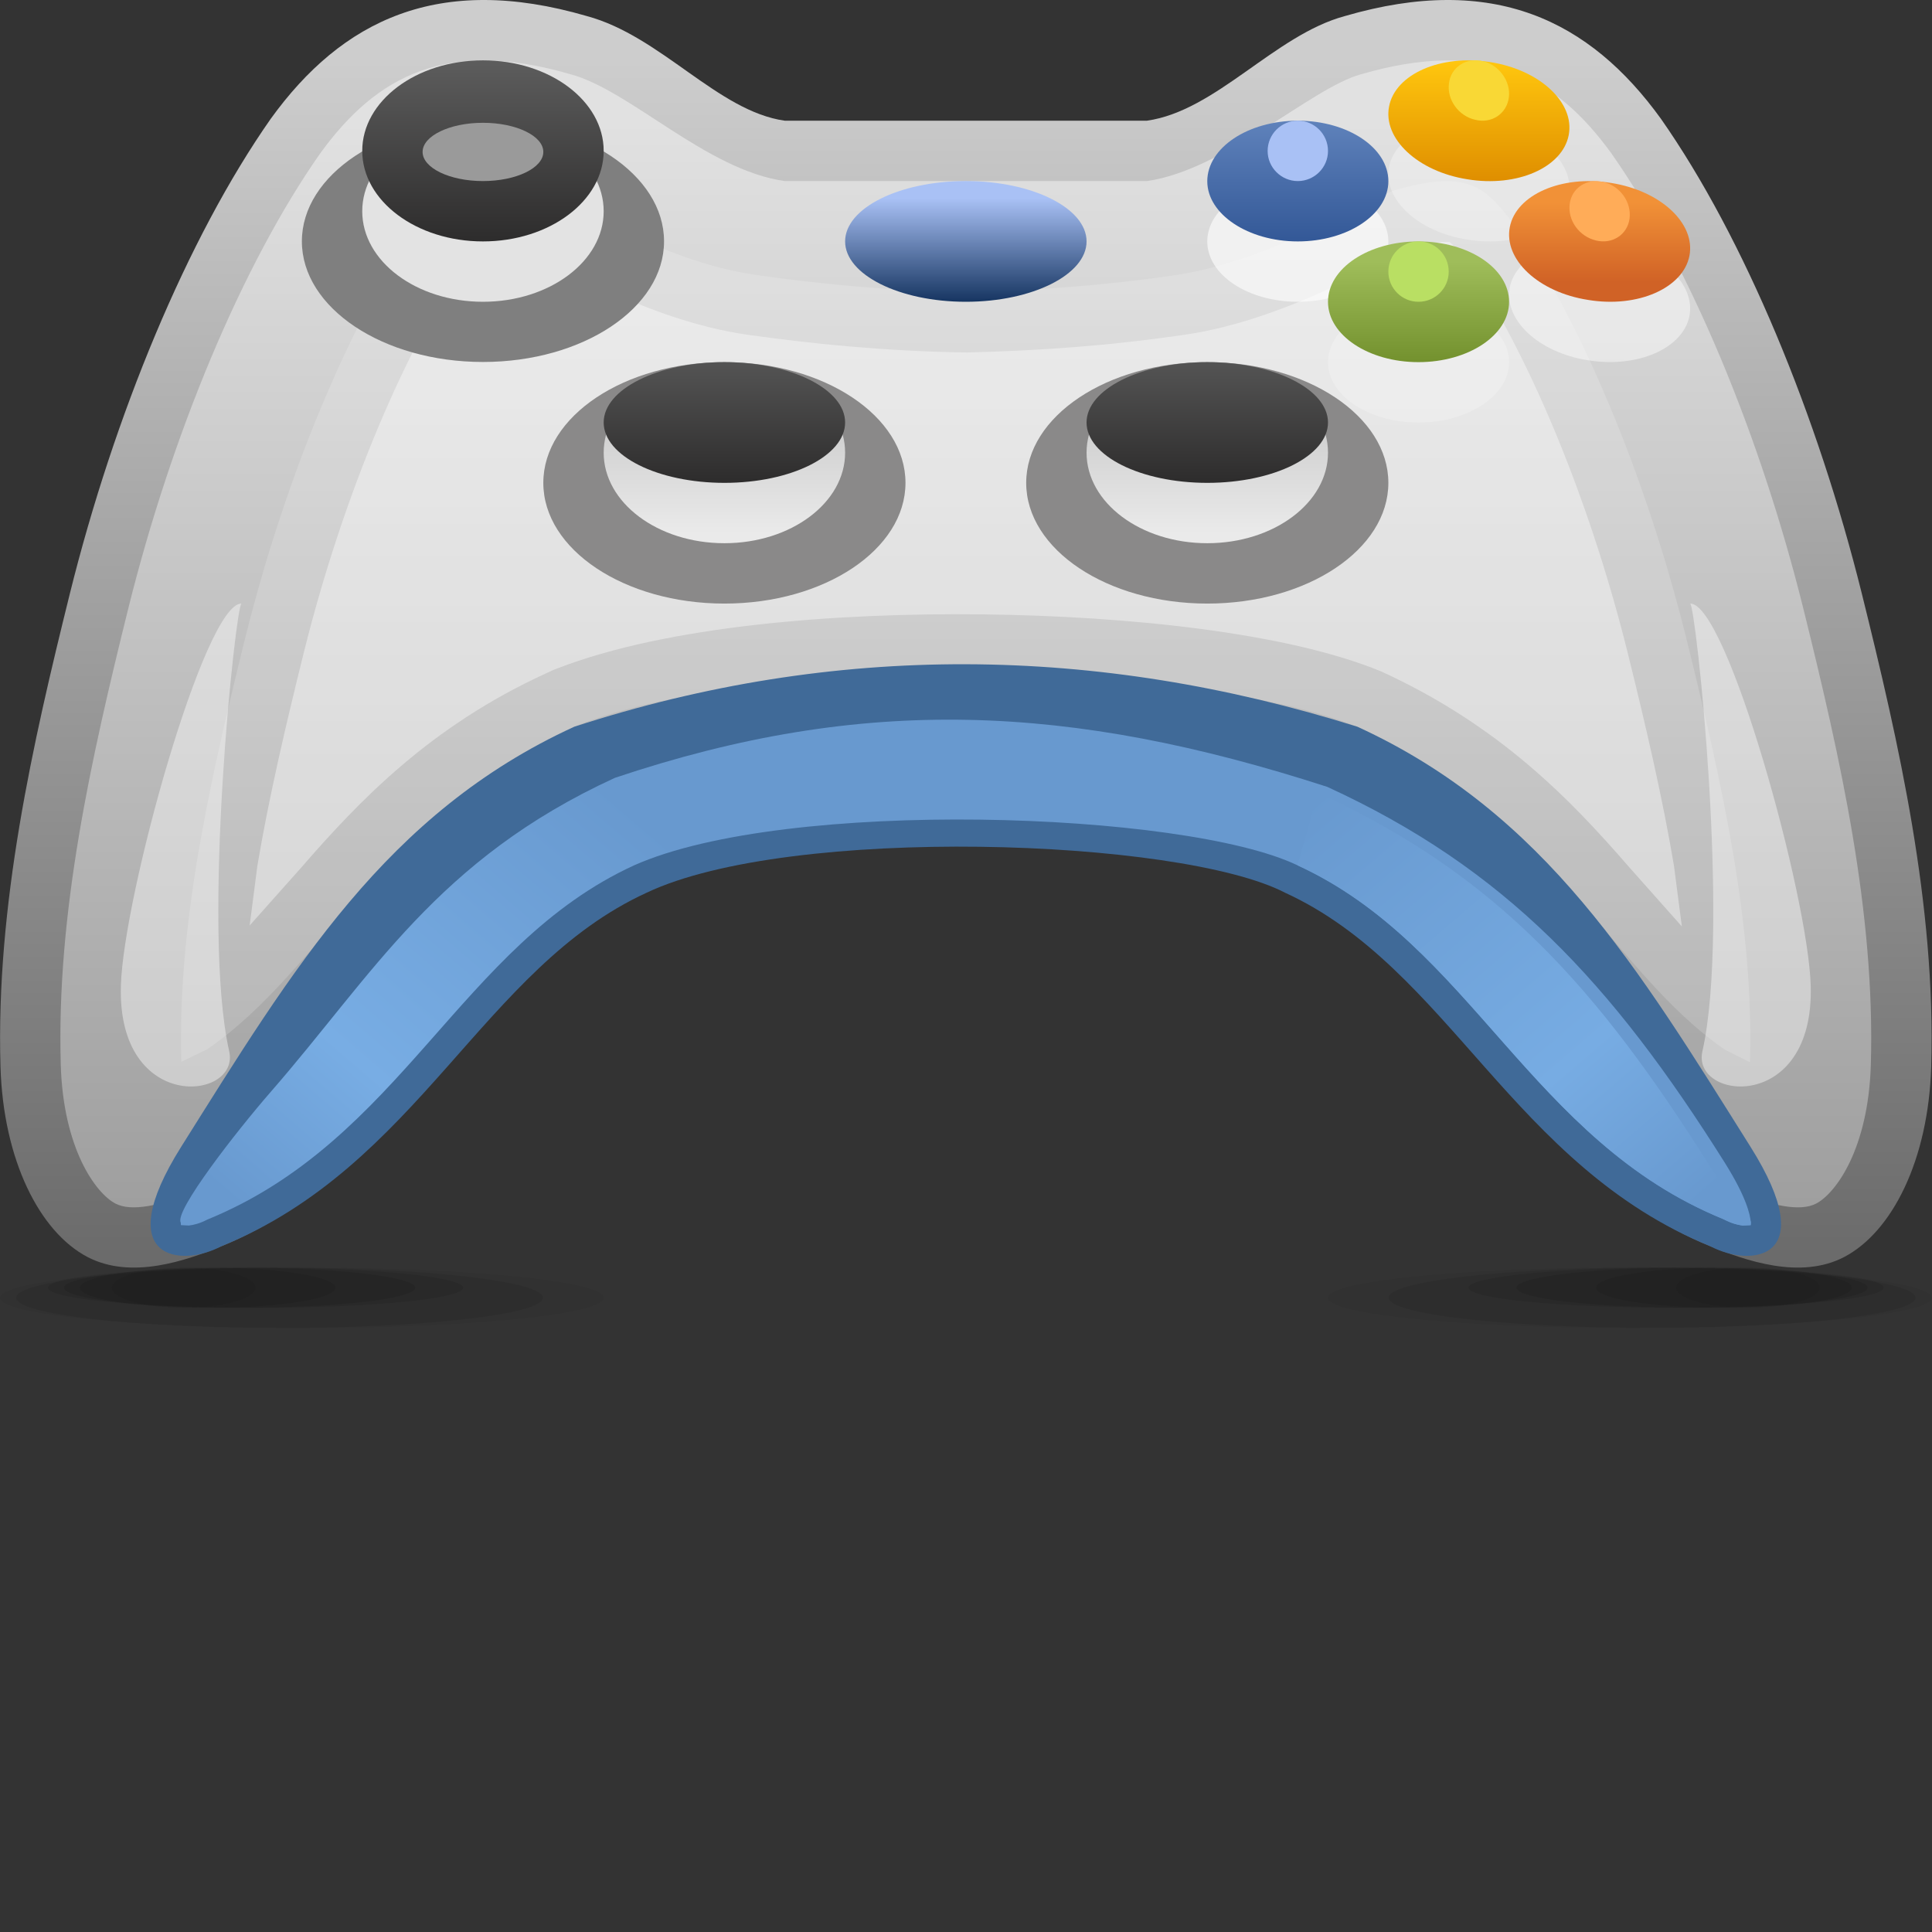 <?xml version="1.0" encoding="UTF-8" standalone="no"?>
<!-- Created with Inkscape (http://www.inkscape.org/) -->

<svg
   xmlns:dc="http://purl.org/dc/elements/1.1/"
   xmlns:cc="http://creativecommons.org/ns#"
   xmlns:rdf="http://www.w3.org/1999/02/22-rdf-syntax-ns#"
   xmlns:svg="http://www.w3.org/2000/svg"
   xmlns="http://www.w3.org/2000/svg"
   xmlns:sodipodi="http://sodipodi.sourceforge.net/DTD/sodipodi-0.dtd"
   xmlns:inkscape="http://www.inkscape.org/namespaces/inkscape"
   width="32"
   height="32"
   id="svg2"
   version="1.1"
   inkscape:version="0.48.3.1 r9886"
   sodipodi:docname="32.svg">
  <rect width="100%" height="100%" fill="#333333" stroke="none"/>
  <defs
     id="defs4">
    <linearGradient
       gradientTransform="matrix(-0.651,0.759,-0.759,-0.651,21.001,9.001)"
       y2="0"
       x2="6.914"
       y1="0"
       x1="0"
       gradientUnits="userSpaceOnUse"
       id="LinearGradient_15-06">
      <stop
         id="stop89810"
         stop-color="#6899cf"
         offset="0" />
      <stop
         id="stop89812"
         stop-color="#77ace3"
         offset="0.335" />
      <stop
         id="stop89814"
         stop-color="#6899cf"
         offset="1" />
    </linearGradient>
    <linearGradient
       gradientTransform="translate(15.001,19.501)"
       y2="-1.5"
       x2="0"
       y1="0"
       x1="0"
       gradientUnits="userSpaceOnUse"
       id="LinearGradient_14-374">
      <stop
         id="stop89805"
         stop-color="#545454"
         offset="0" />
      <stop
         id="stop89807"
         stop-color="#2d2c2c"
         offset="1" />
    </linearGradient>
    <linearGradient
       gradientTransform="matrix(0,-1,1,0,15.001,19.501)"
       y2="0"
       x2="2.127"
       y1="0"
       x1="0"
       gradientUnits="userSpaceOnUse"
       id="LinearGradient_13-137">
      <stop
         id="stop89800"
         stop-color="#bfbfbf"
         offset="0" />
      <stop
         id="stop89802"
         stop-color="#eaeaea"
         offset="1" />
    </linearGradient>
    <linearGradient
       gradientTransform="matrix(0,-1,1,0,15.001,18.924)"
       y2="0"
       x2="2.309"
       y1="0"
       x1="0"
       gradientUnits="userSpaceOnUse"
       id="LinearGradient_12-835">
      <stop
         id="stop89795"
         stop-color="#8a8989"
         offset="0" />
      <stop
         id="stop89797"
         stop-color="#8a8989"
         offset="1" />
    </linearGradient>
    <linearGradient
       gradientTransform="matrix(0,1,-1,0,19.883,20.493)"
       y2="0"
       x2="0.99"
       y1="0"
       x1="0"
       gradientUnits="userSpaceOnUse"
       id="LinearGradient_11-88">
      <stop
         id="stop89790"
         stop-color="#d06226"
         offset="0" />
      <stop
         id="stop89792"
         stop-color="#f19137"
         offset="1" />
    </linearGradient>
    <linearGradient
       gradientTransform="matrix(0,1,-1,0,16.126,21.001)"
       y2="0"
       x2="1.501"
       y1="0"
       x1="0"
       gradientUnits="userSpaceOnUse"
       id="LinearGradient_10-48">
      <stop
         id="stop89785"
         stop-color="#335897"
         offset="0" />
      <stop
         id="stop89787"
         stop-color="#5f82bb"
         offset="1" />
    </linearGradient>
    <linearGradient
       gradientTransform="matrix(0,1,-1,0,17.897,19.501)"
       y2="0"
       x2="1.25"
       y1="0"
       x1="0"
       gradientUnits="userSpaceOnUse"
       id="LinearGradient_9-663">
      <stop
         id="stop89780"
         stop-color="#73912e"
         offset="0" />
      <stop
         id="stop89782"
         stop-color="#9fbd5a"
         offset="1" />
    </linearGradient>
    <linearGradient
       gradientTransform="matrix(0,1,-1,0,12.001,20.251)"
       y2="0"
       x2="1.286"
       y1="0"
       x1="0"
       gradientUnits="userSpaceOnUse"
       id="LinearGradient_8-265">
      <stop
         id="stop89775"
         stop-color="#163561"
         offset="0" />
      <stop
         id="stop89777"
         stop-color="#a9c1f5"
         offset="1" />
    </linearGradient>
    <linearGradient
       gradientTransform="matrix(0,1,-1,0,18.688,21.747)"
       y2="0"
       x2="1.482"
       y1="0"
       x1="0"
       gradientUnits="userSpaceOnUse"
       id="LinearGradient_7-099">
      <stop
         id="stop89770"
         stop-color="#df8e00"
         offset="0" />
      <stop
         id="stop89772"
         stop-color="#ffc60e"
         offset="1" />
    </linearGradient>
    <linearGradient
       gradientTransform="translate(9.001,19.501)"
       y2="-1.5"
       x2="0"
       y1="0"
       x1="0"
       gradientUnits="userSpaceOnUse"
       id="LinearGradient_6-23">
      <stop
         id="stop89765"
         stop-color="#545454"
         offset="0" />
      <stop
         id="stop89767"
         stop-color="#2d2c2c"
         offset="1" />
    </linearGradient>
    <linearGradient
       gradientTransform="matrix(0,-1,1,0,9.001,19.501)"
       y2="0"
       x2="2.127"
       y1="0"
       x1="0"
       gradientUnits="userSpaceOnUse"
       id="LinearGradient_5-10">
      <stop
         id="stop89760"
         stop-color="#bfbfbf"
         offset="0" />
      <stop
         id="stop89762"
         stop-color="#eaeaea"
         offset="1" />
    </linearGradient>
    <linearGradient
       gradientTransform="matrix(0,-1,1,0,9.001,18.924)"
       y2="0"
       x2="2.309"
       y1="0"
       x1="0"
       gradientUnits="userSpaceOnUse"
       id="LinearGradient_4-333">
      <stop
         id="stop89755"
         stop-color="#8a8989"
         offset="0" />
      <stop
         id="stop89757"
         stop-color="#8a8989"
         offset="1" />
    </linearGradient>
    <linearGradient
       gradientTransform="translate(6.001,23.251)"
       y2="-2.25"
       x2="0"
       y1="0"
       x1="0"
       gradientUnits="userSpaceOnUse"
       id="LinearGradient_3-222">
      <stop
         id="stop89750"
         stop-color="#5d5d5d"
         offset="0" />
      <stop
         id="stop89752"
         stop-color="#2d2c2c"
         offset="1" />
    </linearGradient>
    <linearGradient
       gradientTransform="translate(3.001,9.001)"
       y2="5.25"
       x2="4.5"
       y1="0"
       x1="0"
       gradientUnits="userSpaceOnUse"
       id="LinearGradient_2-430">
      <stop
         id="stop89743"
         stop-color="#6899cf"
         offset="0" />
      <stop
         id="stop89745"
         stop-color="#78ade4"
         offset="0.335" />
      <stop
         id="stop89747"
         stop-color="#6899cf"
         offset="1" />
    </linearGradient>
    <linearGradient
       gradientTransform="matrix(0,-1,1,0,12.192,22.496)"
       y2="0"
       x2="13.683"
       y1="0"
       x1="0"
       gradientUnits="userSpaceOnUse"
       id="LinearGradient_1-269">
      <stop
         id="stop89738"
         stop-color="#e1e1e1"
         offset="0" />
      <stop
         id="stop89740"
         stop-color="#9e9e9e"
         offset="1" />
    </linearGradient>
    <linearGradient
       gradientTransform="translate(12.001,23.251)"
       y2="-15"
       x2="0"
       y1="0"
       x1="0"
       gradientUnits="userSpaceOnUse"
       id="LinearGradient-71">
      <stop
         id="stop89733"
         stop-color="#cdcdcd"
         offset="0" />
      <stop
         id="stop89735"
         stop-color="#6a6a6a"
         offset="1" />
    </linearGradient>
  </defs>
  <sodipodi:namedview
     id="base"
     pagecolor="#ffffff"
     bordercolor="#666666"
     borderopacity="1.0"
     inkscape:pageopacity="0.0"
     inkscape:pageshadow="2"
     inkscape:zoom="5.3333333"
     inkscape:cx="14.082983"
     inkscape:cy="16.222689"
     inkscape:document-units="px"
     inkscape:current-layer="layer1"
     showgrid="false"
     inkscape:snap-page="true"
     inkscape:snap-grids="false"
     inkscape:snap-to-guides="false"
     inkscape:window-width="901"
     inkscape:window-height="665"
     inkscape:window-x="520"
     inkscape:window-y="200"
     inkscape:window-maximized="0">
    <inkscape:grid
       type="xygrid"
       id="grid11920"
       empspacing="5"
       visible="true"
       enabled="true"
       snapvisiblegridlinesonly="true" />
  </sodipodi:namedview>
  <g
     inkscape:label="Layer 1"
     inkscape:groupmode="layer"
     id="layer1"
     transform="translate(0,-1020.362)">
    <g
       style="fill-rule:evenodd;stroke-width:0.501;stroke-linejoin:bevel;overflow:visible"
       id="g90008"
       transform="matrix(1.333,0,0,1.333,0,1020.363)">
      <g
         transform="scale(1,-1)"
         font-size="16"
         id="Document"
         style="font-size:16px;fill:none;stroke:#000000;font-family:Times New Roman">
        <g
           transform="translate(0,-24)"
           id="Spread">
          <g
             id="MouseOff">
            <g
               id="Group"
               style="stroke:none">
              <g
                 stroke-miterlimit="79.84"
                 id="Group_1"
                 style="fill:#000000">
                <path
                   id="path89821"
                   d="m 20.251,8.251 c -2.07,0 -3.75,-0.168 -3.75,-0.375 0,-0.207 1.68,-0.375 3.75,-0.375 2.07,0 3.75,0.168 3.75,0.375 0,0.207 -1.68,0.375 -3.75,0.375 z"
                   inkscape:connector-curvature="0"
                   style="fill-opacity:0.047;marker-start:none;marker-end:none" />
                <path
                   id="path89823"
                   d="m 20.528,8.251 c -1.807,0 -3.274,-0.168 -3.274,-0.375 0,-0.207 1.467,-0.375 3.274,-0.375 1.807,0 3.274,0.168 3.274,0.375 0,0.207 -1.467,0.375 -3.274,0.375 z"
                   inkscape:connector-curvature="0"
                   style="fill-opacity:0.075;marker-start:none;marker-end:none" />
                <path
                   id="path89825"
                   d="m 20.826,8.251 c -1.424,0 -2.579,-0.112 -2.579,-0.25 0,-0.138 1.155,-0.25 2.579,-0.25 1.424,0 2.579,0.112 2.579,0.25 0,0.138 -1.155,0.25 -2.579,0.25 z"
                   inkscape:connector-curvature="0"
                   style="fill-opacity:0.09;marker-start:none;marker-end:none" />
                <path
                   id="path89827"
                   d="m 21.024,8.251 c -1.205,0 -2.182,-0.112 -2.182,-0.25 0,-0.138 0.977,-0.25 2.182,-0.25 1.205,0 2.182,0.112 2.182,0.25 0,0.138 -0.977,0.25 -2.182,0.25 z"
                   inkscape:connector-curvature="0"
                   style="fill-opacity:0.09;marker-start:none;marker-end:none" />
                <path
                   id="path89829"
                   d="m 21.421,8.251 c -0.876,0 -1.587,-0.112 -1.587,-0.25 0,-0.138 0.711,-0.25 1.587,-0.25 0.876,0 1.587,0.112 1.587,0.25 0,0.138 -0.711,0.25 -1.587,0.25 z"
                   inkscape:connector-curvature="0"
                   style="fill-opacity:0.09;marker-start:none;marker-end:none" />
                <path
                   id="path89831"
                   d="m 21.719,8.251 c -0.493,0 -0.893,-0.112 -0.893,-0.25 0,-0.138 0.4,-0.25 0.893,-0.25 0.493,0 0.893,0.112 0.893,0.25 0,0.138 -0.4,0.25 -0.893,0.25 z"
                   inkscape:connector-curvature="0"
                   style="fill-opacity:0.047;marker-start:none;marker-end:none" />
              </g>
              <g
                 stroke-miterlimit="79.84"
                 id="Group_2"
                 style="fill:#000000">
                <path
                   id="path89834"
                   d="M 3.75,8.25 C 5.82,8.25 7.5,8.082 7.5,7.875 7.5,7.668 5.82,7.5 3.75,7.5 1.68,7.5 0,7.668 0,7.875 0,8.082 1.68,8.25 3.75,8.25 z"
                   inkscape:connector-curvature="0"
                   style="fill-opacity:0.047;marker-start:none;marker-end:none" />
                <path
                   id="path89836"
                   d="M 3.473,8.25 C 5.28,8.25 6.747,8.082 6.747,7.875 6.747,7.668 5.28,7.5 3.473,7.5 1.666,7.5 0.199,7.668 0.199,7.875 c 0,0.207 1.467,0.375 3.274,0.375 z"
                   inkscape:connector-curvature="0"
                   style="fill-opacity:0.075;marker-start:none;marker-end:none" />
                <path
                   id="path89838"
                   d="M 3.175,8.25 C 4.599,8.25 5.754,8.138 5.754,8 5.754,7.862 4.599,7.75 3.175,7.75 1.751,7.75 0.596,7.862 0.596,8 c 0,0.138 1.155,0.25 2.579,0.25 z"
                   inkscape:connector-curvature="0"
                   style="fill-opacity:0.09;marker-start:none;marker-end:none" />
                <path
                   id="path89840"
                   d="M 2.977,8.25 C 4.182,8.25 5.159,8.138 5.159,8 5.159,7.862 4.182,7.75 2.977,7.75 1.772,7.75 0.795,7.862 0.795,8 c 0,0.138 0.977,0.25 2.182,0.25 z"
                   inkscape:connector-curvature="0"
                   style="fill-opacity:0.09;marker-start:none;marker-end:none" />
                <path
                   id="path89842"
                   d="M 2.58,8.25 C 3.456,8.25 4.167,8.138 4.167,8 4.167,7.862 3.456,7.75 2.58,7.75 1.704,7.75 0.993,7.862 0.993,8 c 0,0.138 0.711,0.25 1.587,0.25 z"
                   inkscape:connector-curvature="0"
                   style="fill-opacity:0.09;marker-start:none;marker-end:none" />
                <path
                   id="path89844"
                   d="M 2.282,8.25 C 2.775,8.25 3.175,8.138 3.175,8 3.175,7.862 2.775,7.75 2.282,7.75 1.789,7.75 1.389,7.862 1.389,8 c 0,0.138 0.4,0.25 0.893,0.25 z"
                   inkscape:connector-curvature="0"
                   style="fill-opacity:0.047;marker-start:none;marker-end:none" />
              </g>
              <path
                 style="fill:url(#LinearGradient-71);stroke-width:0.047;marker-start:none;marker-end:none"
                 id="path89846"
                 stroke-miterlimit="79.84"
                 d="M 1.087,8.382 C 0.492,8.694 0.04,9.586 0.006,10.749 c -0.058,2.009 0.4,4.012 0.862,5.876 0.548,2.205 1.456,4.415 2.497,5.901 0.884,1.223 2.081,1.813 3.927,1.275 0.924,-0.249 1.624,-1.182 2.459,-1.3 l 4.5,0 c 0.861,0.122 1.586,1.064 2.459,1.3 1.846,0.538 3.043,-0.052 3.927,-1.275 1.041,-1.486 1.949,-3.696 2.497,-5.901 0.462,-1.864 0.92,-3.867 0.862,-5.876 C 23.962,9.586 23.51,8.694 22.915,8.382 22.366,8.095 21.68,8.342 21.255,8.514 c -2.46,1.001 -2.499,3.46 -4.537,4.394 -1.355,1.263 -7.707,1.442 -9.434,0 C 5.246,11.974 5.207,9.515 2.747,8.514 2.322,8.342 1.637,8.095 1.087,8.382 z"
                 inkscape:connector-curvature="0" />
              <path
                 style="fill:url(#LinearGradient_1-269);stroke-width:0.047;marker-start:none;marker-end:none"
                 id="path89848"
                 stroke-miterlimit="79.84"
                 d="M 1.434,9.046 C 1.189,9.175 0.786,9.727 0.755,10.77 c -0.055,1.894 0.377,3.806 0.84,5.674 0.534,2.147 1.412,4.264 2.381,5.647 0.708,0.98 1.585,1.432 3.113,0.987 0.745,-0.2 1.687,-1.19 2.662,-1.327 l 4.5,0 c 0.97,0.138 2.043,1.16 2.661,1.327 1.528,0.445 2.405,-0.007 3.113,-0.987 0.969,-1.383 1.847,-3.5 2.381,-5.647 0.463,-1.868 0.895,-3.78 0.84,-5.674 C 23.215,9.727 22.812,9.175 22.567,9.046 22.37,8.943 22.016,9.014 21.537,9.208 c -2.366,0.963 -2.952,3.325 -5.27,4.387 -1.505,0.621 -6.545,0.772 -8.516,0.008 L 7.721,13.589 C 5.449,12.548 4.774,10.148 2.464,9.208 1.985,9.014 1.632,8.943 1.434,9.046 z"
                 inkscape:connector-curvature="0" />
              <path
                 id="path89850"
                 stroke-miterlimit="79.84"
                 d="m 21.001,16.501 c 0.458,0.007 1.468,-3.64 1.498,-4.749 0.046,-1.59 -1.484,-1.426 -1.346,-0.814 0.35,1.544 -0.082,5.541 -0.152,5.563 z"
                 inkscape:connector-curvature="0"
                 style="fill:#ffffff;fill-opacity:0.42;stroke-width:0.081;marker-start:none;marker-end:none" />
              <path
                 id="path89852"
                 stroke-miterlimit="79.84"
                 d="m 21.744,10.802 -0.311,0.156 c -1.431,0.986 -2.09,2.876 -4.568,4.011 -1.9,0.785 -7.323,0.936 -9.681,0.023 L 7.093,14.95 C 4.741,13.872 4.023,11.956 2.571,10.961 L 2.253,10.807 c -0.048,1.669 0.331,3.399 0.796,5.275 0.506,2.031 1.324,3.962 2.149,5.139 0.337,0.467 0.578,0.676 1.486,0.411 0.383,-0.102 1.503,-0.879 2.723,-1.05 0.736,-0.103 1.631,-0.197 2.602,-0.211 0.863,0.021 1.719,0.082 2.594,0.211 1.176,0.168 2.454,0.968 2.717,1.051 0.885,0.258 1.133,0.069 1.481,-0.412 0.825,-1.177 1.643,-3.108 2.149,-5.139 0.465,-1.876 0.844,-3.606 0.794,-5.28 z"
                 inkscape:connector-curvature="0"
                 style="fill:#ffffff;fill-opacity:0.165;stroke-width:0.047;marker-start:none;marker-end:none" />
              <path
                 id="path89854"
                 stroke-miterlimit="79.84"
                 d="m 20.898,12.489 -0.655,0.737 c -0.725,0.836 -1.605,1.755 -3.079,2.431 -1.168,0.483 -3.148,0.689 -4.957,0.71 C 10.383,16.388 8.29,16.224 6.924,15.695 L 6.882,15.679 6.78,15.632 C 5.349,14.976 4.471,14.059 3.744,13.222 l -0.642,-0.721 0.096,0.742 c 0.141,0.838 0.346,1.718 0.579,2.658 0.492,1.974 1.279,3.811 2.032,4.885 0.063,0.088 0.111,0.143 0.143,0.176 l 0.037,0.033 0.092,0 c 0.076,-0.007 0.199,-0.027 0.382,-0.08 l 0.043,-0.012 c 0.302,-0.098 1.468,-0.877 2.797,-1.064 0.756,-0.106 1.683,-0.203 2.71,-0.218 0.901,0.022 1.788,0.085 2.698,0.219 1.117,0.159 2.198,0.765 2.687,1.007 l 0.151,0.07 0.21,0.053 c 0.066,0.013 0.117,0.02 0.157,0.024 l 0.093,0.001 0.037,-0.033 c 0.032,-0.033 0.08,-0.088 0.144,-0.176 0.753,-1.074 1.54,-2.911 2.032,-4.885 0.233,-0.94 0.437,-1.82 0.578,-2.658 l 0.098,-0.754 z"
                 inkscape:connector-curvature="0"
                 style="fill:#ffffff;fill-opacity:0.4;stroke-width:0.047;marker-start:none;marker-end:none" />
              <path
                 id="path89856"
                 stroke-miterlimit="79.84"
                 d="M 3,16.501 C 2.542,16.508 1.532,12.861 1.502,11.752 1.456,10.162 2.986,10.326 2.848,10.938 2.498,12.482 2.93,16.479 3,16.501 z"
                 inkscape:connector-curvature="0"
                 style="fill:#ffffff;fill-opacity:0.42;stroke-width:0.081;marker-start:none;marker-end:none" />
              <path
                 id="path89858"
                 stroke-miterlimit="79.84"
                 d="m 2.251,9.751 c 1.398,2.223 2.547,4.148 4.885,5.22 3.243,1.053 6.487,1.017 9.73,0 2.338,-1.072 3.487,-2.997 4.885,-5.22 0.89,-1.416 0,-1.5 -0.496,-1.237 -2.46,1.001 -3.249,3.46 -5.287,4.394 -1.306,0.679 -6.156,0.844 -7.934,0 C 5.996,11.974 5.207,9.515 2.747,8.514 2.251,8.251 1.361,8.335 2.251,9.751 z"
                 inkscape:connector-curvature="0"
                 style="fill:#406a98;stroke-width:0.047;marker-start:none;marker-end:none" />
              <path
                 style="fill:url(#LinearGradient_2-430);stroke-width:0.047;marker-start:none;marker-end:none"
                 id="path89860"
                 stroke-miterlimit="79.84"
                 d="M 2.347,8.773 2.248,8.778 2.246,8.81 c -0.083,0.139 0.688,1.13 1.12,1.626 1.267,1.453 2.063,2.885 4.275,3.9 3.092,1.037 5.657,0.921 8.85,-0.112 2.212,-1.015 3.531,-2.429 4.942,-4.673 0.265,-0.423 0.316,-0.646 0.321,-0.741 L 21.752,8.778 21.653,8.773 C 21.592,8.78 21.514,8.8 21.402,8.858 19.022,9.827 18.297,12.253 16.117,13.251 14.712,13.921 9.767,14.089 7.88,13.249 5.72,12.26 4.993,9.833 2.574,8.846 2.487,8.8 2.408,8.78 2.347,8.773 z"
                 inkscape:connector-curvature="0" />
              <path
                 id="path89862"
                 stroke-miterlimit="79.84"
                 d="m 6.001,22.501 c 1.242,0 2.25,-0.672 2.25,-1.499 0,-0.827 -1.008,-1.499 -2.25,-1.499 -1.242,0 -2.25,0.672 -2.25,1.499 0,0.827 1.008,1.499 2.25,1.499 z"
                 inkscape:connector-curvature="0"
                 style="fill:#7f7f7f;stroke-width:0.047;marker-start:none;marker-end:none" />
              <path
                 id="path89864"
                 stroke-miterlimit="79.84"
                 d="m 6.001,22.501 c 0.828,0 1.5,-0.504 1.5,-1.125 0,-0.621 -0.672,-1.125 -1.5,-1.125 -0.828,0 -1.5,0.504 -1.5,1.125 0,0.621 0.672,1.125 1.5,1.125 z"
                 inkscape:connector-curvature="0"
                 style="fill:#e3e3e3;stroke-width:0.047;marker-start:none;marker-end:none" />
              <path
                 style="fill:url(#LinearGradient_3-222);stroke-width:0.047;marker-start:none;marker-end:none"
                 id="path89866"
                 stroke-miterlimit="79.84"
                 d="m 6.001,23.251 c 0.828,0 1.5,-0.504 1.5,-1.125 0,-0.621 -0.672,-1.125 -1.5,-1.125 -0.828,0 -1.5,0.504 -1.5,1.125 0,0.621 0.672,1.125 1.5,1.125 z"
                 inkscape:connector-curvature="0" />
              <path
                 style="fill:url(#LinearGradient_4-333);stroke-width:0.047;marker-start:none;marker-end:none"
                 id="path89868"
                 stroke-miterlimit="79.84"
                 d="m 9.001,19.501 c 1.242,0 2.25,-0.672 2.25,-1.5 0,-0.828 -1.008,-1.5 -2.25,-1.5 -1.242,0 -2.25,0.672 -2.25,1.5 0,0.828 1.008,1.5 2.25,1.5 z"
                 inkscape:connector-curvature="0" />
              <path
                 style="fill:url(#LinearGradient_5-10);stroke-width:0.047;marker-start:none;marker-end:none"
                 id="path89870"
                 stroke-miterlimit="79.84"
                 d="m 9.001,19.501 c 0.828,0 1.5,-0.504 1.5,-1.125 0,-0.621 -0.672,-1.125 -1.5,-1.125 -0.828,0 -1.5,0.504 -1.5,1.125 0,0.621 0.672,1.125 1.5,1.125 z"
                 inkscape:connector-curvature="0" />
              <path
                 id="path89872"
                 stroke-miterlimit="79.84"
                 d="m 17.625,20.251 c 0.622,0 1.126,-0.336 1.126,-0.751 0,-0.412 -0.504,-0.749 -1.126,-0.749 -0.621,0 -1.124,0.337 -1.124,0.749 0,0.415 0.503,0.751 1.124,0.751 z"
                 inkscape:connector-curvature="0"
                 style="fill:#ffffff;fill-opacity:0.22;stroke-width:0.017;marker-start:none;marker-end:none" />
              <path
                 id="path89874"
                 stroke-miterlimit="79.84"
                 d="m 6.001,22.475 c 0.414,0 0.75,-0.163 0.75,-0.362 0,-0.199 -0.336,-0.362 -0.75,-0.362 -0.414,0 -0.75,0.163 -0.75,0.362 0,0.199 0.336,0.362 0.75,0.362 z"
                 inkscape:connector-curvature="0"
                 style="fill:#9a9a9a;stroke-width:0.047;marker-start:none;marker-end:none" />
              <path
                 style="fill:url(#LinearGradient_6-23);stroke-width:0.047;marker-start:none;marker-end:none"
                 id="path89876"
                 stroke-miterlimit="79.84"
                 d="m 9.002,19.501 c 0.828,0 1.499,-0.337 1.499,-0.75 0,-0.414 -0.671,-0.75 -1.499,-0.75 -0.829,0 -1.501,0.336 -1.501,0.75 0,0.413 0.672,0.75 1.501,0.75 z"
                 inkscape:connector-curvature="0" />
              <path
                 id="path89878"
                 stroke-miterlimit="79.84"
                 d="m 18.517,22.478 c 0.617,-0.097 1.053,-0.503 0.975,-0.906 -0.079,-0.401 -0.642,-0.65 -1.258,-0.548 -0.617,0.095 -1.052,0.502 -0.974,0.904 0.078,0.403 0.642,0.651 1.257,0.55 z"
                 inkscape:connector-curvature="0"
                 style="fill:#ffffff;fill-opacity:0.302;stroke-width:0.017;marker-start:none;marker-end:none" />
              <path
                 style="fill:url(#LinearGradient_7-099);stroke-width:0.017;marker-start:none;marker-end:none"
                 id="path89880"
                 stroke-miterlimit="79.84"
                 d="m 18.517,23.229 c 0.617,-0.096 1.053,-0.505 0.975,-0.907 -0.078,-0.403 -0.642,-0.651 -1.258,-0.549 -0.617,0.096 -1.053,0.505 -0.974,0.906 0.078,0.402 0.642,0.649 1.257,0.55 z"
                 inkscape:connector-curvature="0" />
              <path
                 id="path89882"
                 stroke-miterlimit="79.84"
                 d="m 18.425,23.241 c 0.204,-0.048 0.35,-0.253 0.323,-0.452 -0.026,-0.202 -0.215,-0.329 -0.42,-0.276 -0.205,0.047 -0.351,0.249 -0.324,0.452 0.024,0.202 0.213,0.324 0.421,0.276 z"
                 inkscape:connector-curvature="0"
                 style="fill:#f9d835;stroke-width:0.017;marker-start:none;marker-end:none" />
              <path
                 id="path89884"
                 stroke-miterlimit="79.84"
                 d="m 20.017,20.98 c 0.617,-0.099 1.053,-0.504 0.975,-0.906 -0.079,-0.401 -0.642,-0.65 -1.258,-0.55 -0.617,0.095 -1.052,0.503 -0.974,0.906 0.078,0.401 0.642,0.648 1.257,0.55 z"
                 inkscape:connector-curvature="0"
                 style="fill:#ffffff;fill-opacity:0.455;stroke-width:0.017;marker-start:none;marker-end:none" />
              <path
                 style="fill:url(#LinearGradient_8-265);stroke-width:0.047;marker-start:none;marker-end:none"
                 id="path89886"
                 stroke-miterlimit="79.84"
                 d="m 12.001,21.751 c 0.826,0 1.5,-0.336 1.5,-0.75 0,-0.412 -0.674,-0.75 -1.5,-0.75 -0.828,0 -1.5,0.338 -1.5,0.75 0,0.414 0.672,0.75 1.5,0.75 z"
                 inkscape:connector-curvature="0" />
              <path
                 id="path89888"
                 stroke-miterlimit="79.84"
                 d="m 16.125,21.751 c 0.622,0 1.126,-0.335 1.126,-0.751 0,-0.413 -0.504,-0.749 -1.126,-0.749 -0.621,0 -1.124,0.336 -1.124,0.749 0,0.416 0.503,0.751 1.124,0.751 z"
                 inkscape:connector-curvature="0"
                 style="fill:#ffffff;fill-opacity:0.62;stroke-width:0.017;marker-start:none;marker-end:none" />
              <path
                 style="fill:url(#LinearGradient_9-663);stroke-width:0.017;marker-start:none;marker-end:none"
                 id="path89890"
                 stroke-miterlimit="79.84"
                 d="m 17.625,21.001 c 0.622,0 1.126,-0.334 1.126,-0.751 0,-0.413 -0.504,-0.749 -1.126,-0.749 -0.621,0 -1.124,0.336 -1.124,0.749 0,0.417 0.503,0.751 1.124,0.751 z"
                 inkscape:connector-curvature="0" />
              <path
                 style="fill:url(#LinearGradient_10-48);stroke-width:0.017;marker-start:none;marker-end:none"
                 id="path89892"
                 stroke-miterlimit="79.84"
                 d="m 16.126,22.501 c 0.62,0 1.125,-0.336 1.125,-0.752 0,-0.41 -0.505,-0.748 -1.125,-0.748 -0.618,0 -1.125,0.338 -1.125,0.748 0,0.416 0.507,0.752 1.125,0.752 z"
                 inkscape:connector-curvature="0" />
              <path
                 id="path89894"
                 stroke-miterlimit="79.84"
                 d="m 16.126,22.501 c 0.206,0 0.375,-0.168 0.375,-0.376 0,-0.206 -0.169,-0.374 -0.375,-0.374 -0.206,0 -0.375,0.168 -0.375,0.374 0,0.208 0.169,0.376 0.375,0.376 z"
                 inkscape:connector-curvature="0"
                 style="fill:#a9c1f5;stroke-width:0.017;marker-start:none;marker-end:none" />
              <path
                 style="fill:url(#LinearGradient_11-88);stroke-width:0.017;marker-start:none;marker-end:none"
                 id="path89896"
                 stroke-miterlimit="79.84"
                 d="m 20.017,21.728 c 0.617,-0.097 1.053,-0.503 0.975,-0.906 -0.079,-0.401 -0.642,-0.65 -1.258,-0.548 -0.617,0.095 -1.052,0.502 -0.974,0.905 0.078,0.402 0.642,0.65 1.257,0.549 z"
                 inkscape:connector-curvature="0" />
              <path
                 id="path89898"
                 stroke-miterlimit="79.84"
                 d="m 19.923,21.739 c 0.207,-0.048 0.351,-0.25 0.325,-0.454 -0.026,-0.199 -0.214,-0.323 -0.418,-0.272 -0.206,0.049 -0.352,0.248 -0.326,0.453 0.026,0.202 0.215,0.323 0.419,0.273 z"
                 inkscape:connector-curvature="0"
                 style="fill:#ffac58;stroke-width:0.017;marker-start:none;marker-end:none" />
              <path
                 id="path89900"
                 stroke-miterlimit="79.84"
                 d="m 17.625,21.001 c 0.208,0 0.376,-0.166 0.376,-0.376 0,-0.206 -0.168,-0.374 -0.376,-0.374 -0.206,0 -0.374,0.168 -0.374,0.374 0,0.21 0.168,0.376 0.374,0.376 z"
                 inkscape:connector-curvature="0"
                 style="fill:#b9df63;stroke-width:0.017;marker-start:none;marker-end:none" />
              <path
                 style="fill:url(#LinearGradient_12-835);stroke-width:0.047;marker-start:none;marker-end:none"
                 id="path89902"
                 stroke-miterlimit="79.84"
                 d="m 15.001,19.501 c 1.242,0 2.25,-0.672 2.25,-1.5 0,-0.828 -1.008,-1.5 -2.25,-1.5 -1.242,0 -2.25,0.672 -2.25,1.5 0,0.828 1.008,1.5 2.25,1.5 z"
                 inkscape:connector-curvature="0" />
              <path
                 style="fill:url(#LinearGradient_13-137);stroke-width:0.047;marker-start:none;marker-end:none"
                 id="path89904"
                 stroke-miterlimit="79.84"
                 d="m 15.001,19.501 c 0.828,0 1.5,-0.504 1.5,-1.125 0,-0.621 -0.672,-1.125 -1.5,-1.125 -0.828,0 -1.5,0.504 -1.5,1.125 0,0.621 0.672,1.125 1.5,1.125 z"
                 inkscape:connector-curvature="0" />
              <path
                 style="fill:url(#LinearGradient_14-374);stroke-width:0.047;marker-start:none;marker-end:none"
                 id="path89906"
                 stroke-miterlimit="79.84"
                 d="m 15.002,19.501 c 0.828,0 1.499,-0.337 1.499,-0.75 0,-0.414 -0.671,-0.75 -1.499,-0.75 -0.829,0 -1.501,0.336 -1.501,0.75 0,0.413 0.672,0.75 1.501,0.75 z"
                 inkscape:connector-curvature="0" />
              <path
                 style="fill:url(#LinearGradient_15-06);stroke-width:0.047;marker-start:none;marker-end:none"
                 id="path89908"
                 stroke-miterlimit="79.84"
                 d="m 21.655,8.773 0.099,0.005 0.002,0.032 c -0.005,0.095 -0.237,0.266 -0.503,0.689 -1.411,2.244 -2.663,3.635 -4.875,4.65 l -0.256,-0.9 C 18.282,12.26 19.009,9.833 21.428,8.846 21.515,8.8 21.594,8.78 21.655,8.773 z"
                 inkscape:connector-curvature="0" />
            </g>
          </g>
        </g>
      </g>
    </g>
  </g>
</svg>
